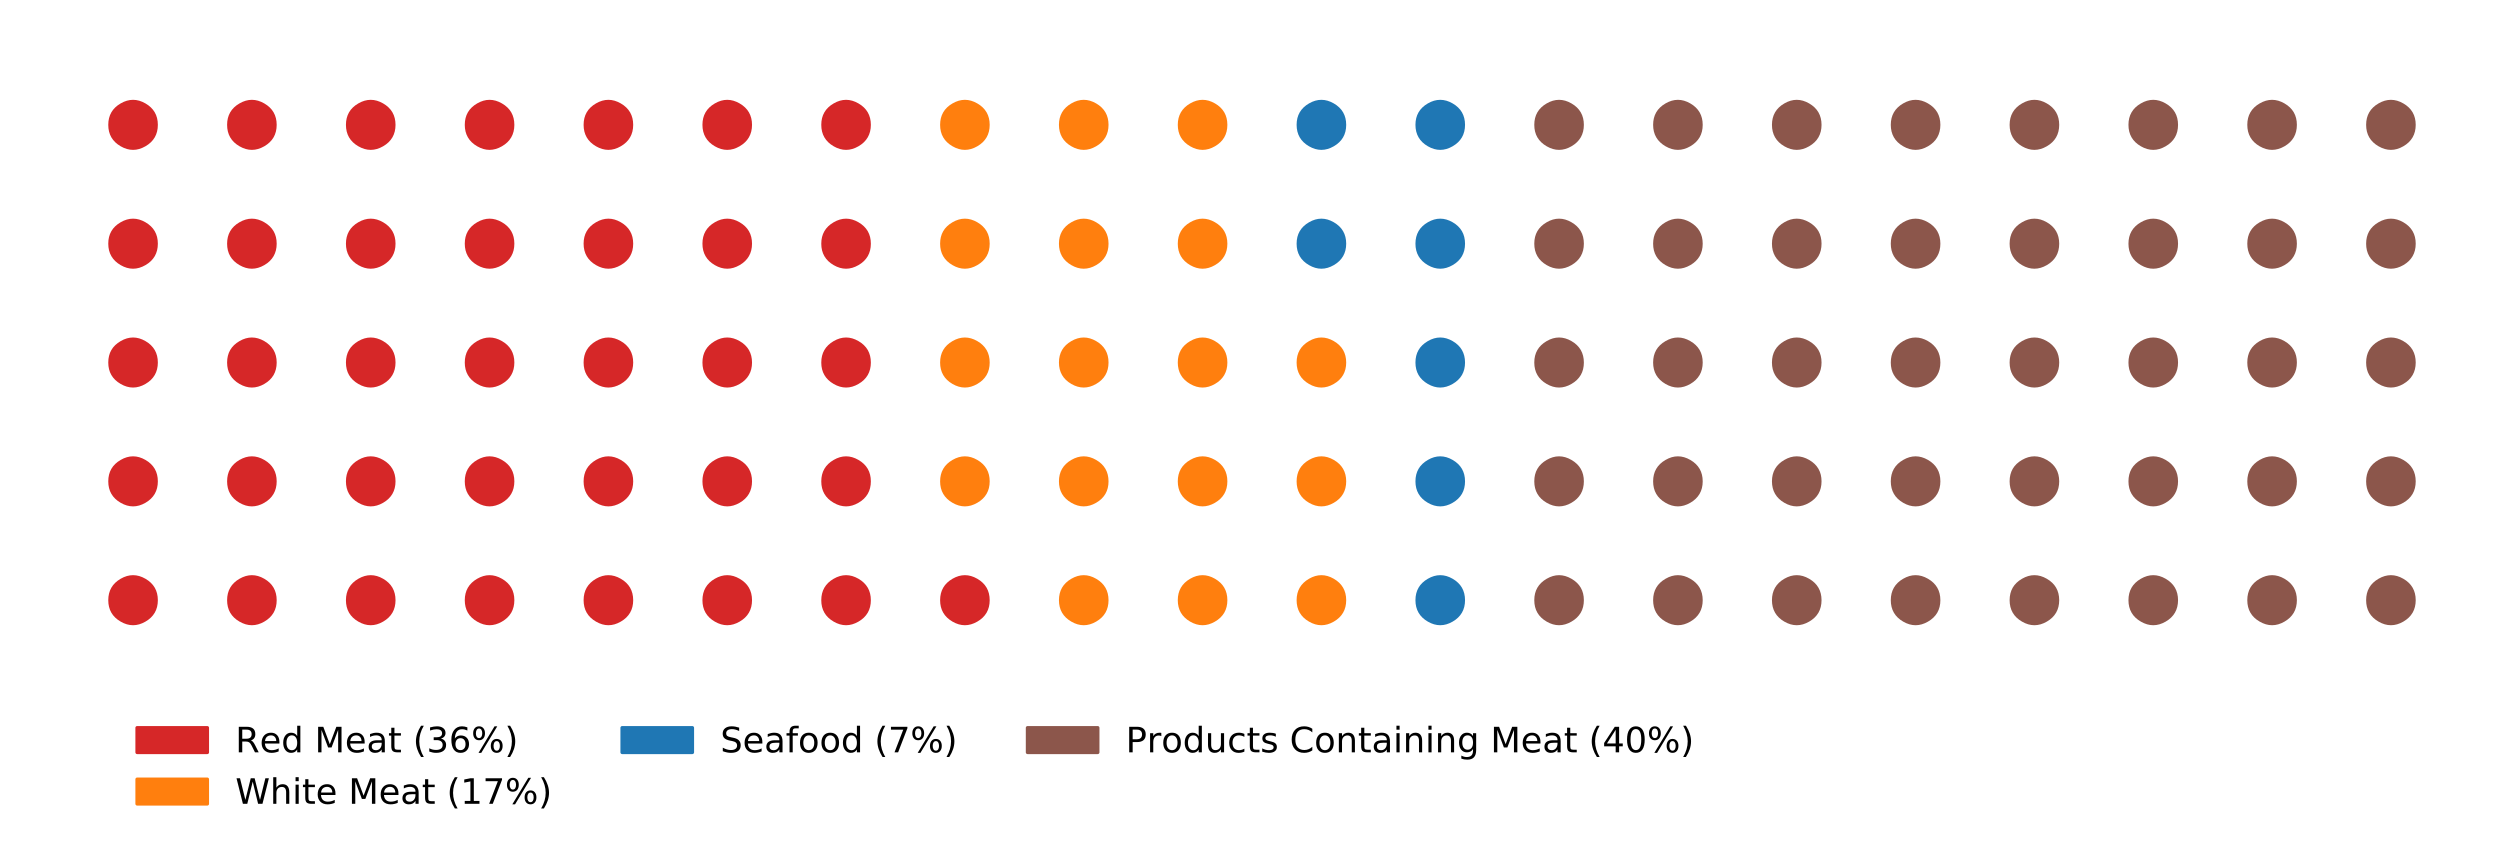 <?xml version="1.0" encoding="utf-8" standalone="no"?>
<!DOCTYPE svg PUBLIC "-//W3C//DTD SVG 1.1//EN"
  "http://www.w3.org/Graphics/SVG/1.1/DTD/svg11.dtd">
<!-- Created with matplotlib (http://matplotlib.org/) -->
<svg height="242.469pt" version="1.1" viewBox="0 0 712.8 242.469" width="712.8pt" xmlns="http://www.w3.org/2000/svg" xmlns:xlink="http://www.w3.org/1999/xlink">
 <defs>
  <style type="text/css">
*{stroke-linecap:butt;stroke-linejoin:round;}
  </style>
 </defs>
 <g id="figure_1">
  <g id="patch_1">
   <path d="M 0 242.469 
L 712.8 242.469 
L 712.8 -0 
L 0 -0 
z
" style="fill:none;"/>
  </g>
  <g id="axes_1">
   <g id="text_1">
    <!-- ⬤ -->
    <defs>
     <path d="M 30.719 -17.672 
Q 5.469 -3.125 5.469 25.969 
Q 5.469 55.078 30.719 69.625 
Q 43.359 76.953 55.953 76.953 
Q 68.562 76.953 81.203 69.625 
Q 106.453 55.078 106.453 25.969 
Q 106.453 -3.125 81.203 -17.672 
Q 68.562 -25 55.953 -25 
Q 43.359 -25 30.719 -17.672 
z
" id="DejaVuSans-2b24"/>
    </defs>
    <g style="fill:#d62728;" transform="translate(30.103 174.763)scale(0.14 -0.14)">
     <use xlink:href="#DejaVuSans-2b24"/>
    </g>
   </g>
   <g id="text_2">
    <!-- ⬤ -->
    <g style="fill:#d62728;" transform="translate(30.103 140.881)scale(0.14 -0.14)">
     <use xlink:href="#DejaVuSans-2b24"/>
    </g>
   </g>
   <g id="text_3">
    <!-- ⬤ -->
    <g style="fill:#d62728;" transform="translate(30.103 106.999)scale(0.14 -0.14)">
     <use xlink:href="#DejaVuSans-2b24"/>
    </g>
   </g>
   <g id="text_4">
    <!-- ⬤ -->
    <g style="fill:#d62728;" transform="translate(30.103 73.117)scale(0.14 -0.14)">
     <use xlink:href="#DejaVuSans-2b24"/>
    </g>
   </g>
   <g id="text_5">
    <!-- ⬤ -->
    <g style="fill:#d62728;" transform="translate(30.103 39.234)scale(0.14 -0.14)">
     <use xlink:href="#DejaVuSans-2b24"/>
    </g>
   </g>
   <g id="text_6">
    <!-- ⬤ -->
    <g style="fill:#d62728;" transform="translate(63.985 174.763)scale(0.14 -0.14)">
     <use xlink:href="#DejaVuSans-2b24"/>
    </g>
   </g>
   <g id="text_7">
    <!-- ⬤ -->
    <g style="fill:#d62728;" transform="translate(63.985 140.881)scale(0.14 -0.14)">
     <use xlink:href="#DejaVuSans-2b24"/>
    </g>
   </g>
   <g id="text_8">
    <!-- ⬤ -->
    <g style="fill:#d62728;" transform="translate(63.985 106.999)scale(0.14 -0.14)">
     <use xlink:href="#DejaVuSans-2b24"/>
    </g>
   </g>
   <g id="text_9">
    <!-- ⬤ -->
    <g style="fill:#d62728;" transform="translate(63.985 73.117)scale(0.14 -0.14)">
     <use xlink:href="#DejaVuSans-2b24"/>
    </g>
   </g>
   <g id="text_10">
    <!-- ⬤ -->
    <g style="fill:#d62728;" transform="translate(63.985 39.234)scale(0.14 -0.14)">
     <use xlink:href="#DejaVuSans-2b24"/>
    </g>
   </g>
   <g id="text_11">
    <!-- ⬤ -->
    <g style="fill:#d62728;" transform="translate(97.868 174.763)scale(0.14 -0.14)">
     <use xlink:href="#DejaVuSans-2b24"/>
    </g>
   </g>
   <g id="text_12">
    <!-- ⬤ -->
    <g style="fill:#d62728;" transform="translate(97.868 140.881)scale(0.14 -0.14)">
     <use xlink:href="#DejaVuSans-2b24"/>
    </g>
   </g>
   <g id="text_13">
    <!-- ⬤ -->
    <g style="fill:#d62728;" transform="translate(97.868 106.999)scale(0.14 -0.14)">
     <use xlink:href="#DejaVuSans-2b24"/>
    </g>
   </g>
   <g id="text_14">
    <!-- ⬤ -->
    <g style="fill:#d62728;" transform="translate(97.868 73.117)scale(0.14 -0.14)">
     <use xlink:href="#DejaVuSans-2b24"/>
    </g>
   </g>
   <g id="text_15">
    <!-- ⬤ -->
    <g style="fill:#d62728;" transform="translate(97.868 39.234)scale(0.14 -0.14)">
     <use xlink:href="#DejaVuSans-2b24"/>
    </g>
   </g>
   <g id="text_16">
    <!-- ⬤ -->
    <g style="fill:#d62728;" transform="translate(131.75 174.763)scale(0.14 -0.14)">
     <use xlink:href="#DejaVuSans-2b24"/>
    </g>
   </g>
   <g id="text_17">
    <!-- ⬤ -->
    <g style="fill:#d62728;" transform="translate(131.75 140.881)scale(0.14 -0.14)">
     <use xlink:href="#DejaVuSans-2b24"/>
    </g>
   </g>
   <g id="text_18">
    <!-- ⬤ -->
    <g style="fill:#d62728;" transform="translate(131.75 106.999)scale(0.14 -0.14)">
     <use xlink:href="#DejaVuSans-2b24"/>
    </g>
   </g>
   <g id="text_19">
    <!-- ⬤ -->
    <g style="fill:#d62728;" transform="translate(131.75 73.117)scale(0.14 -0.14)">
     <use xlink:href="#DejaVuSans-2b24"/>
    </g>
   </g>
   <g id="text_20">
    <!-- ⬤ -->
    <g style="fill:#d62728;" transform="translate(131.75 39.234)scale(0.14 -0.14)">
     <use xlink:href="#DejaVuSans-2b24"/>
    </g>
   </g>
   <g id="text_21">
    <!-- ⬤ -->
    <g style="fill:#d62728;" transform="translate(165.632 174.763)scale(0.14 -0.14)">
     <use xlink:href="#DejaVuSans-2b24"/>
    </g>
   </g>
   <g id="text_22">
    <!-- ⬤ -->
    <g style="fill:#d62728;" transform="translate(165.632 140.881)scale(0.14 -0.14)">
     <use xlink:href="#DejaVuSans-2b24"/>
    </g>
   </g>
   <g id="text_23">
    <!-- ⬤ -->
    <g style="fill:#d62728;" transform="translate(165.632 106.999)scale(0.14 -0.14)">
     <use xlink:href="#DejaVuSans-2b24"/>
    </g>
   </g>
   <g id="text_24">
    <!-- ⬤ -->
    <g style="fill:#d62728;" transform="translate(165.632 73.117)scale(0.14 -0.14)">
     <use xlink:href="#DejaVuSans-2b24"/>
    </g>
   </g>
   <g id="text_25">
    <!-- ⬤ -->
    <g style="fill:#d62728;" transform="translate(165.632 39.234)scale(0.14 -0.14)">
     <use xlink:href="#DejaVuSans-2b24"/>
    </g>
   </g>
   <g id="text_26">
    <!-- ⬤ -->
    <g style="fill:#d62728;" transform="translate(199.514 174.763)scale(0.14 -0.14)">
     <use xlink:href="#DejaVuSans-2b24"/>
    </g>
   </g>
   <g id="text_27">
    <!-- ⬤ -->
    <g style="fill:#d62728;" transform="translate(199.514 140.881)scale(0.14 -0.14)">
     <use xlink:href="#DejaVuSans-2b24"/>
    </g>
   </g>
   <g id="text_28">
    <!-- ⬤ -->
    <g style="fill:#d62728;" transform="translate(199.514 106.999)scale(0.14 -0.14)">
     <use xlink:href="#DejaVuSans-2b24"/>
    </g>
   </g>
   <g id="text_29">
    <!-- ⬤ -->
    <g style="fill:#d62728;" transform="translate(199.514 73.117)scale(0.14 -0.14)">
     <use xlink:href="#DejaVuSans-2b24"/>
    </g>
   </g>
   <g id="text_30">
    <!-- ⬤ -->
    <g style="fill:#d62728;" transform="translate(199.514 39.234)scale(0.14 -0.14)">
     <use xlink:href="#DejaVuSans-2b24"/>
    </g>
   </g>
   <g id="text_31">
    <!-- ⬤ -->
    <g style="fill:#d62728;" transform="translate(233.396 174.763)scale(0.14 -0.14)">
     <use xlink:href="#DejaVuSans-2b24"/>
    </g>
   </g>
   <g id="text_32">
    <!-- ⬤ -->
    <g style="fill:#d62728;" transform="translate(233.396 140.881)scale(0.14 -0.14)">
     <use xlink:href="#DejaVuSans-2b24"/>
    </g>
   </g>
   <g id="text_33">
    <!-- ⬤ -->
    <g style="fill:#d62728;" transform="translate(233.396 106.999)scale(0.14 -0.14)">
     <use xlink:href="#DejaVuSans-2b24"/>
    </g>
   </g>
   <g id="text_34">
    <!-- ⬤ -->
    <g style="fill:#d62728;" transform="translate(233.396 73.117)scale(0.14 -0.14)">
     <use xlink:href="#DejaVuSans-2b24"/>
    </g>
   </g>
   <g id="text_35">
    <!-- ⬤ -->
    <g style="fill:#d62728;" transform="translate(233.396 39.234)scale(0.14 -0.14)">
     <use xlink:href="#DejaVuSans-2b24"/>
    </g>
   </g>
   <g id="text_36">
    <!-- ⬤ -->
    <g style="fill:#d62728;" transform="translate(267.278 174.763)scale(0.14 -0.14)">
     <use xlink:href="#DejaVuSans-2b24"/>
    </g>
   </g>
   <g id="text_37">
    <!-- ⬤ -->
    <g style="fill:#ff7f0e;" transform="translate(267.278 140.881)scale(0.14 -0.14)">
     <use xlink:href="#DejaVuSans-2b24"/>
    </g>
   </g>
   <g id="text_38">
    <!-- ⬤ -->
    <g style="fill:#ff7f0e;" transform="translate(267.278 106.999)scale(0.14 -0.14)">
     <use xlink:href="#DejaVuSans-2b24"/>
    </g>
   </g>
   <g id="text_39">
    <!-- ⬤ -->
    <g style="fill:#ff7f0e;" transform="translate(267.278 73.117)scale(0.14 -0.14)">
     <use xlink:href="#DejaVuSans-2b24"/>
    </g>
   </g>
   <g id="text_40">
    <!-- ⬤ -->
    <g style="fill:#ff7f0e;" transform="translate(267.278 39.234)scale(0.14 -0.14)">
     <use xlink:href="#DejaVuSans-2b24"/>
    </g>
   </g>
   <g id="text_41">
    <!-- ⬤ -->
    <g style="fill:#ff7f0e;" transform="translate(301.161 174.763)scale(0.14 -0.14)">
     <use xlink:href="#DejaVuSans-2b24"/>
    </g>
   </g>
   <g id="text_42">
    <!-- ⬤ -->
    <g style="fill:#ff7f0e;" transform="translate(301.161 140.881)scale(0.14 -0.14)">
     <use xlink:href="#DejaVuSans-2b24"/>
    </g>
   </g>
   <g id="text_43">
    <!-- ⬤ -->
    <g style="fill:#ff7f0e;" transform="translate(301.161 106.999)scale(0.14 -0.14)">
     <use xlink:href="#DejaVuSans-2b24"/>
    </g>
   </g>
   <g id="text_44">
    <!-- ⬤ -->
    <g style="fill:#ff7f0e;" transform="translate(301.161 73.117)scale(0.14 -0.14)">
     <use xlink:href="#DejaVuSans-2b24"/>
    </g>
   </g>
   <g id="text_45">
    <!-- ⬤ -->
    <g style="fill:#ff7f0e;" transform="translate(301.161 39.234)scale(0.14 -0.14)">
     <use xlink:href="#DejaVuSans-2b24"/>
    </g>
   </g>
   <g id="text_46">
    <!-- ⬤ -->
    <g style="fill:#ff7f0e;" transform="translate(335.043 174.763)scale(0.14 -0.14)">
     <use xlink:href="#DejaVuSans-2b24"/>
    </g>
   </g>
   <g id="text_47">
    <!-- ⬤ -->
    <g style="fill:#ff7f0e;" transform="translate(335.043 140.881)scale(0.14 -0.14)">
     <use xlink:href="#DejaVuSans-2b24"/>
    </g>
   </g>
   <g id="text_48">
    <!-- ⬤ -->
    <g style="fill:#ff7f0e;" transform="translate(335.043 106.999)scale(0.14 -0.14)">
     <use xlink:href="#DejaVuSans-2b24"/>
    </g>
   </g>
   <g id="text_49">
    <!-- ⬤ -->
    <g style="fill:#ff7f0e;" transform="translate(335.043 73.117)scale(0.14 -0.14)">
     <use xlink:href="#DejaVuSans-2b24"/>
    </g>
   </g>
   <g id="text_50">
    <!-- ⬤ -->
    <g style="fill:#ff7f0e;" transform="translate(335.043 39.234)scale(0.14 -0.14)">
     <use xlink:href="#DejaVuSans-2b24"/>
    </g>
   </g>
   <g id="text_51">
    <!-- ⬤ -->
    <g style="fill:#ff7f0e;" transform="translate(368.925 174.763)scale(0.14 -0.14)">
     <use xlink:href="#DejaVuSans-2b24"/>
    </g>
   </g>
   <g id="text_52">
    <!-- ⬤ -->
    <g style="fill:#ff7f0e;" transform="translate(368.925 140.881)scale(0.14 -0.14)">
     <use xlink:href="#DejaVuSans-2b24"/>
    </g>
   </g>
   <g id="text_53">
    <!-- ⬤ -->
    <g style="fill:#ff7f0e;" transform="translate(368.925 106.999)scale(0.14 -0.14)">
     <use xlink:href="#DejaVuSans-2b24"/>
    </g>
   </g>
   <g id="text_54">
    <!-- ⬤ -->
    <g style="fill:#1f77b4;" transform="translate(368.925 73.117)scale(0.14 -0.14)">
     <use xlink:href="#DejaVuSans-2b24"/>
    </g>
   </g>
   <g id="text_55">
    <!-- ⬤ -->
    <g style="fill:#1f77b4;" transform="translate(368.925 39.234)scale(0.14 -0.14)">
     <use xlink:href="#DejaVuSans-2b24"/>
    </g>
   </g>
   <g id="text_56">
    <!-- ⬤ -->
    <g style="fill:#1f77b4;" transform="translate(402.807 174.763)scale(0.14 -0.14)">
     <use xlink:href="#DejaVuSans-2b24"/>
    </g>
   </g>
   <g id="text_57">
    <!-- ⬤ -->
    <g style="fill:#1f77b4;" transform="translate(402.807 140.881)scale(0.14 -0.14)">
     <use xlink:href="#DejaVuSans-2b24"/>
    </g>
   </g>
   <g id="text_58">
    <!-- ⬤ -->
    <g style="fill:#1f77b4;" transform="translate(402.807 106.999)scale(0.14 -0.14)">
     <use xlink:href="#DejaVuSans-2b24"/>
    </g>
   </g>
   <g id="text_59">
    <!-- ⬤ -->
    <g style="fill:#1f77b4;" transform="translate(402.807 73.117)scale(0.14 -0.14)">
     <use xlink:href="#DejaVuSans-2b24"/>
    </g>
   </g>
   <g id="text_60">
    <!-- ⬤ -->
    <g style="fill:#1f77b4;" transform="translate(402.807 39.234)scale(0.14 -0.14)">
     <use xlink:href="#DejaVuSans-2b24"/>
    </g>
   </g>
   <g id="text_61">
    <!-- ⬤ -->
    <g style="fill:#8c564b;" transform="translate(436.689 174.763)scale(0.14 -0.14)">
     <use xlink:href="#DejaVuSans-2b24"/>
    </g>
   </g>
   <g id="text_62">
    <!-- ⬤ -->
    <g style="fill:#8c564b;" transform="translate(436.689 140.881)scale(0.14 -0.14)">
     <use xlink:href="#DejaVuSans-2b24"/>
    </g>
   </g>
   <g id="text_63">
    <!-- ⬤ -->
    <g style="fill:#8c564b;" transform="translate(436.689 106.999)scale(0.14 -0.14)">
     <use xlink:href="#DejaVuSans-2b24"/>
    </g>
   </g>
   <g id="text_64">
    <!-- ⬤ -->
    <g style="fill:#8c564b;" transform="translate(436.689 73.117)scale(0.14 -0.14)">
     <use xlink:href="#DejaVuSans-2b24"/>
    </g>
   </g>
   <g id="text_65">
    <!-- ⬤ -->
    <g style="fill:#8c564b;" transform="translate(436.689 39.234)scale(0.14 -0.14)">
     <use xlink:href="#DejaVuSans-2b24"/>
    </g>
   </g>
   <g id="text_66">
    <!-- ⬤ -->
    <g style="fill:#8c564b;" transform="translate(470.572 174.763)scale(0.14 -0.14)">
     <use xlink:href="#DejaVuSans-2b24"/>
    </g>
   </g>
   <g id="text_67">
    <!-- ⬤ -->
    <g style="fill:#8c564b;" transform="translate(470.572 140.881)scale(0.14 -0.14)">
     <use xlink:href="#DejaVuSans-2b24"/>
    </g>
   </g>
   <g id="text_68">
    <!-- ⬤ -->
    <g style="fill:#8c564b;" transform="translate(470.572 106.999)scale(0.14 -0.14)">
     <use xlink:href="#DejaVuSans-2b24"/>
    </g>
   </g>
   <g id="text_69">
    <!-- ⬤ -->
    <g style="fill:#8c564b;" transform="translate(470.572 73.117)scale(0.14 -0.14)">
     <use xlink:href="#DejaVuSans-2b24"/>
    </g>
   </g>
   <g id="text_70">
    <!-- ⬤ -->
    <g style="fill:#8c564b;" transform="translate(470.572 39.234)scale(0.14 -0.14)">
     <use xlink:href="#DejaVuSans-2b24"/>
    </g>
   </g>
   <g id="text_71">
    <!-- ⬤ -->
    <g style="fill:#8c564b;" transform="translate(504.454 174.763)scale(0.14 -0.14)">
     <use xlink:href="#DejaVuSans-2b24"/>
    </g>
   </g>
   <g id="text_72">
    <!-- ⬤ -->
    <g style="fill:#8c564b;" transform="translate(504.454 140.881)scale(0.14 -0.14)">
     <use xlink:href="#DejaVuSans-2b24"/>
    </g>
   </g>
   <g id="text_73">
    <!-- ⬤ -->
    <g style="fill:#8c564b;" transform="translate(504.454 106.999)scale(0.14 -0.14)">
     <use xlink:href="#DejaVuSans-2b24"/>
    </g>
   </g>
   <g id="text_74">
    <!-- ⬤ -->
    <g style="fill:#8c564b;" transform="translate(504.454 73.117)scale(0.14 -0.14)">
     <use xlink:href="#DejaVuSans-2b24"/>
    </g>
   </g>
   <g id="text_75">
    <!-- ⬤ -->
    <g style="fill:#8c564b;" transform="translate(504.454 39.234)scale(0.14 -0.14)">
     <use xlink:href="#DejaVuSans-2b24"/>
    </g>
   </g>
   <g id="text_76">
    <!-- ⬤ -->
    <g style="fill:#8c564b;" transform="translate(538.336 174.763)scale(0.14 -0.14)">
     <use xlink:href="#DejaVuSans-2b24"/>
    </g>
   </g>
   <g id="text_77">
    <!-- ⬤ -->
    <g style="fill:#8c564b;" transform="translate(538.336 140.881)scale(0.14 -0.14)">
     <use xlink:href="#DejaVuSans-2b24"/>
    </g>
   </g>
   <g id="text_78">
    <!-- ⬤ -->
    <g style="fill:#8c564b;" transform="translate(538.336 106.999)scale(0.14 -0.14)">
     <use xlink:href="#DejaVuSans-2b24"/>
    </g>
   </g>
   <g id="text_79">
    <!-- ⬤ -->
    <g style="fill:#8c564b;" transform="translate(538.336 73.117)scale(0.14 -0.14)">
     <use xlink:href="#DejaVuSans-2b24"/>
    </g>
   </g>
   <g id="text_80">
    <!-- ⬤ -->
    <g style="fill:#8c564b;" transform="translate(538.336 39.234)scale(0.14 -0.14)">
     <use xlink:href="#DejaVuSans-2b24"/>
    </g>
   </g>
   <g id="text_81">
    <!-- ⬤ -->
    <g style="fill:#8c564b;" transform="translate(572.218 174.763)scale(0.14 -0.14)">
     <use xlink:href="#DejaVuSans-2b24"/>
    </g>
   </g>
   <g id="text_82">
    <!-- ⬤ -->
    <g style="fill:#8c564b;" transform="translate(572.218 140.881)scale(0.14 -0.14)">
     <use xlink:href="#DejaVuSans-2b24"/>
    </g>
   </g>
   <g id="text_83">
    <!-- ⬤ -->
    <g style="fill:#8c564b;" transform="translate(572.218 106.999)scale(0.14 -0.14)">
     <use xlink:href="#DejaVuSans-2b24"/>
    </g>
   </g>
   <g id="text_84">
    <!-- ⬤ -->
    <g style="fill:#8c564b;" transform="translate(572.218 73.117)scale(0.14 -0.14)">
     <use xlink:href="#DejaVuSans-2b24"/>
    </g>
   </g>
   <g id="text_85">
    <!-- ⬤ -->
    <g style="fill:#8c564b;" transform="translate(572.218 39.234)scale(0.14 -0.14)">
     <use xlink:href="#DejaVuSans-2b24"/>
    </g>
   </g>
   <g id="text_86">
    <!-- ⬤ -->
    <g style="fill:#8c564b;" transform="translate(606.1 174.763)scale(0.14 -0.14)">
     <use xlink:href="#DejaVuSans-2b24"/>
    </g>
   </g>
   <g id="text_87">
    <!-- ⬤ -->
    <g style="fill:#8c564b;" transform="translate(606.1 140.881)scale(0.14 -0.14)">
     <use xlink:href="#DejaVuSans-2b24"/>
    </g>
   </g>
   <g id="text_88">
    <!-- ⬤ -->
    <g style="fill:#8c564b;" transform="translate(606.1 106.999)scale(0.14 -0.14)">
     <use xlink:href="#DejaVuSans-2b24"/>
    </g>
   </g>
   <g id="text_89">
    <!-- ⬤ -->
    <g style="fill:#8c564b;" transform="translate(606.1 73.117)scale(0.14 -0.14)">
     <use xlink:href="#DejaVuSans-2b24"/>
    </g>
   </g>
   <g id="text_90">
    <!-- ⬤ -->
    <g style="fill:#8c564b;" transform="translate(606.1 39.234)scale(0.14 -0.14)">
     <use xlink:href="#DejaVuSans-2b24"/>
    </g>
   </g>
   <g id="text_91">
    <!-- ⬤ -->
    <g style="fill:#8c564b;" transform="translate(639.983 174.763)scale(0.14 -0.14)">
     <use xlink:href="#DejaVuSans-2b24"/>
    </g>
   </g>
   <g id="text_92">
    <!-- ⬤ -->
    <g style="fill:#8c564b;" transform="translate(639.983 140.881)scale(0.14 -0.14)">
     <use xlink:href="#DejaVuSans-2b24"/>
    </g>
   </g>
   <g id="text_93">
    <!-- ⬤ -->
    <g style="fill:#8c564b;" transform="translate(639.983 106.999)scale(0.14 -0.14)">
     <use xlink:href="#DejaVuSans-2b24"/>
    </g>
   </g>
   <g id="text_94">
    <!-- ⬤ -->
    <g style="fill:#8c564b;" transform="translate(639.983 73.117)scale(0.14 -0.14)">
     <use xlink:href="#DejaVuSans-2b24"/>
    </g>
   </g>
   <g id="text_95">
    <!-- ⬤ -->
    <g style="fill:#8c564b;" transform="translate(639.983 39.234)scale(0.14 -0.14)">
     <use xlink:href="#DejaVuSans-2b24"/>
    </g>
   </g>
   <g id="text_96">
    <!-- ⬤ -->
    <g style="fill:#8c564b;" transform="translate(673.865 174.763)scale(0.14 -0.14)">
     <use xlink:href="#DejaVuSans-2b24"/>
    </g>
   </g>
   <g id="text_97">
    <!-- ⬤ -->
    <g style="fill:#8c564b;" transform="translate(673.865 140.881)scale(0.14 -0.14)">
     <use xlink:href="#DejaVuSans-2b24"/>
    </g>
   </g>
   <g id="text_98">
    <!-- ⬤ -->
    <g style="fill:#8c564b;" transform="translate(673.865 106.999)scale(0.14 -0.14)">
     <use xlink:href="#DejaVuSans-2b24"/>
    </g>
   </g>
   <g id="text_99">
    <!-- ⬤ -->
    <g style="fill:#8c564b;" transform="translate(673.865 73.117)scale(0.14 -0.14)">
     <use xlink:href="#DejaVuSans-2b24"/>
    </g>
   </g>
   <g id="text_100">
    <!-- ⬤ -->
    <g style="fill:#8c564b;" transform="translate(673.865 39.234)scale(0.14 -0.14)">
     <use xlink:href="#DejaVuSans-2b24"/>
    </g>
   </g>
   <g id="legend_1">
    <g id="patch_2">
     <path d="M 37.103 235.269 
L 485.006 235.269 
Q 487.006 235.269 487.006 233.269 
L 487.006 204.912 
Q 487.006 202.912 485.006 202.912 
L 37.103 202.912 
Q 35.103 202.912 35.103 204.912 
L 35.103 233.269 
Q 35.103 235.269 37.103 235.269 
z
" style="fill:none;opacity:0;"/>
    </g>
    <g id="patch_3">
     <path d="M 39.103 214.511 
L 59.103 214.511 
L 59.103 207.511 
L 39.103 207.511 
z
" style="fill:#d62728;stroke:#d62728;stroke-linejoin:miter;"/>
    </g>
    <g id="text_101">
     <!-- Red Meat (36%) -->
     <defs>
      <path d="M 44.391 34.188 
Q 47.562 33.109 50.562 29.594 
Q 53.562 26.078 56.594 19.922 
L 66.609 0 
L 56 0 
L 46.688 18.703 
Q 43.062 26.031 39.672 28.422 
Q 36.281 30.812 30.422 30.812 
L 19.672 30.812 
L 19.672 0 
L 9.812 0 
L 9.812 72.906 
L 32.078 72.906 
Q 44.578 72.906 50.734 67.672 
Q 56.891 62.453 56.891 51.906 
Q 56.891 45.016 53.688 40.469 
Q 50.484 35.938 44.391 34.188 
z
M 19.672 64.797 
L 19.672 38.922 
L 32.078 38.922 
Q 39.203 38.922 42.844 42.219 
Q 46.484 45.516 46.484 51.906 
Q 46.484 58.297 42.844 61.547 
Q 39.203 64.797 32.078 64.797 
z
" id="DejaVuSans-52"/>
      <path d="M 56.203 29.594 
L 56.203 25.203 
L 14.891 25.203 
Q 15.484 15.922 20.484 11.062 
Q 25.484 6.203 34.422 6.203 
Q 39.594 6.203 44.453 7.469 
Q 49.312 8.734 54.109 11.281 
L 54.109 2.781 
Q 49.266 0.734 44.188 -0.344 
Q 39.109 -1.422 33.891 -1.422 
Q 20.797 -1.422 13.156 6.188 
Q 5.516 13.812 5.516 26.812 
Q 5.516 40.234 12.766 48.109 
Q 20.016 56 32.328 56 
Q 43.359 56 49.781 48.891 
Q 56.203 41.797 56.203 29.594 
z
M 47.219 32.234 
Q 47.125 39.594 43.094 43.984 
Q 39.062 48.391 32.422 48.391 
Q 24.906 48.391 20.391 44.141 
Q 15.875 39.891 15.188 32.172 
z
" id="DejaVuSans-65"/>
      <path d="M 45.406 46.391 
L 45.406 75.984 
L 54.391 75.984 
L 54.391 0 
L 45.406 0 
L 45.406 8.203 
Q 42.578 3.328 38.25 0.953 
Q 33.938 -1.422 27.875 -1.422 
Q 17.969 -1.422 11.734 6.484 
Q 5.516 14.406 5.516 27.297 
Q 5.516 40.188 11.734 48.094 
Q 17.969 56 27.875 56 
Q 33.938 56 38.25 53.625 
Q 42.578 51.266 45.406 46.391 
z
M 14.797 27.297 
Q 14.797 17.391 18.875 11.75 
Q 22.953 6.109 30.078 6.109 
Q 37.203 6.109 41.297 11.75 
Q 45.406 17.391 45.406 27.297 
Q 45.406 37.203 41.297 42.844 
Q 37.203 48.484 30.078 48.484 
Q 22.953 48.484 18.875 42.844 
Q 14.797 37.203 14.797 27.297 
z
" id="DejaVuSans-64"/>
      <path id="DejaVuSans-20"/>
      <path d="M 9.812 72.906 
L 24.516 72.906 
L 43.109 23.297 
L 61.812 72.906 
L 76.516 72.906 
L 76.516 0 
L 66.891 0 
L 66.891 64.016 
L 48.094 14.016 
L 38.188 14.016 
L 19.391 64.016 
L 19.391 0 
L 9.812 0 
z
" id="DejaVuSans-4d"/>
      <path d="M 34.281 27.484 
Q 23.391 27.484 19.188 25 
Q 14.984 22.516 14.984 16.5 
Q 14.984 11.719 18.141 8.906 
Q 21.297 6.109 26.703 6.109 
Q 34.188 6.109 38.703 11.406 
Q 43.219 16.703 43.219 25.484 
L 43.219 27.484 
z
M 52.203 31.203 
L 52.203 0 
L 43.219 0 
L 43.219 8.297 
Q 40.141 3.328 35.547 0.953 
Q 30.953 -1.422 24.312 -1.422 
Q 15.922 -1.422 10.953 3.297 
Q 6 8.016 6 15.922 
Q 6 25.141 12.172 29.828 
Q 18.359 34.516 30.609 34.516 
L 43.219 34.516 
L 43.219 35.406 
Q 43.219 41.609 39.141 45 
Q 35.062 48.391 27.688 48.391 
Q 23 48.391 18.547 47.266 
Q 14.109 46.141 10.016 43.891 
L 10.016 52.203 
Q 14.938 54.109 19.578 55.047 
Q 24.219 56 28.609 56 
Q 40.484 56 46.344 49.844 
Q 52.203 43.703 52.203 31.203 
z
" id="DejaVuSans-61"/>
      <path d="M 18.312 70.219 
L 18.312 54.688 
L 36.812 54.688 
L 36.812 47.703 
L 18.312 47.703 
L 18.312 18.016 
Q 18.312 11.328 20.141 9.422 
Q 21.969 7.516 27.594 7.516 
L 36.812 7.516 
L 36.812 0 
L 27.594 0 
Q 17.188 0 13.234 3.875 
Q 9.281 7.766 9.281 18.016 
L 9.281 47.703 
L 2.688 47.703 
L 2.688 54.688 
L 9.281 54.688 
L 9.281 70.219 
z
" id="DejaVuSans-74"/>
      <path d="M 31 75.875 
Q 24.469 64.656 21.281 53.656 
Q 18.109 42.672 18.109 31.391 
Q 18.109 20.125 21.312 9.062 
Q 24.516 -2 31 -13.188 
L 23.188 -13.188 
Q 15.875 -1.703 12.234 9.375 
Q 8.594 20.453 8.594 31.391 
Q 8.594 42.281 12.203 53.312 
Q 15.828 64.359 23.188 75.875 
z
" id="DejaVuSans-28"/>
      <path d="M 40.578 39.312 
Q 47.656 37.797 51.625 33 
Q 55.609 28.219 55.609 21.188 
Q 55.609 10.406 48.188 4.484 
Q 40.766 -1.422 27.094 -1.422 
Q 22.516 -1.422 17.656 -0.516 
Q 12.797 0.391 7.625 2.203 
L 7.625 11.719 
Q 11.719 9.328 16.594 8.109 
Q 21.484 6.891 26.812 6.891 
Q 36.078 6.891 40.938 10.547 
Q 45.797 14.203 45.797 21.188 
Q 45.797 27.641 41.281 31.266 
Q 36.766 34.906 28.719 34.906 
L 20.219 34.906 
L 20.219 43.016 
L 29.109 43.016 
Q 36.375 43.016 40.234 45.922 
Q 44.094 48.828 44.094 54.297 
Q 44.094 59.906 40.109 62.906 
Q 36.141 65.922 28.719 65.922 
Q 24.656 65.922 20.016 65.031 
Q 15.375 64.156 9.812 62.312 
L 9.812 71.094 
Q 15.438 72.656 20.344 73.438 
Q 25.25 74.219 29.594 74.219 
Q 40.828 74.219 47.359 69.109 
Q 53.906 64.016 53.906 55.328 
Q 53.906 49.266 50.438 45.094 
Q 46.969 40.922 40.578 39.312 
z
" id="DejaVuSans-33"/>
      <path d="M 33.016 40.375 
Q 26.375 40.375 22.484 35.828 
Q 18.609 31.297 18.609 23.391 
Q 18.609 15.531 22.484 10.953 
Q 26.375 6.391 33.016 6.391 
Q 39.656 6.391 43.531 10.953 
Q 47.406 15.531 47.406 23.391 
Q 47.406 31.297 43.531 35.828 
Q 39.656 40.375 33.016 40.375 
z
M 52.594 71.297 
L 52.594 62.312 
Q 48.875 64.062 45.094 64.984 
Q 41.312 65.922 37.594 65.922 
Q 27.828 65.922 22.672 59.328 
Q 17.531 52.734 16.797 39.406 
Q 19.672 43.656 24.016 45.922 
Q 28.375 48.188 33.594 48.188 
Q 44.578 48.188 50.953 41.516 
Q 57.328 34.859 57.328 23.391 
Q 57.328 12.156 50.688 5.359 
Q 44.047 -1.422 33.016 -1.422 
Q 20.359 -1.422 13.672 8.266 
Q 6.984 17.969 6.984 36.375 
Q 6.984 53.656 15.188 63.938 
Q 23.391 74.219 37.203 74.219 
Q 40.922 74.219 44.703 73.484 
Q 48.484 72.75 52.594 71.297 
z
" id="DejaVuSans-36"/>
      <path d="M 72.703 32.078 
Q 68.453 32.078 66.031 28.469 
Q 63.625 24.859 63.625 18.406 
Q 63.625 12.062 66.031 8.422 
Q 68.453 4.781 72.703 4.781 
Q 76.859 4.781 79.266 8.422 
Q 81.688 12.062 81.688 18.406 
Q 81.688 24.812 79.266 28.438 
Q 76.859 32.078 72.703 32.078 
z
M 72.703 38.281 
Q 80.422 38.281 84.953 32.906 
Q 89.5 27.547 89.5 18.406 
Q 89.5 9.281 84.938 3.922 
Q 80.375 -1.422 72.703 -1.422 
Q 64.891 -1.422 60.344 3.922 
Q 55.812 9.281 55.812 18.406 
Q 55.812 27.594 60.375 32.938 
Q 64.938 38.281 72.703 38.281 
z
M 22.312 68.016 
Q 18.109 68.016 15.688 64.375 
Q 13.281 60.75 13.281 54.391 
Q 13.281 47.953 15.672 44.328 
Q 18.062 40.719 22.312 40.719 
Q 26.562 40.719 28.969 44.328 
Q 31.391 47.953 31.391 54.391 
Q 31.391 60.688 28.953 64.344 
Q 26.516 68.016 22.312 68.016 
z
M 66.406 74.219 
L 74.219 74.219 
L 28.609 -1.422 
L 20.797 -1.422 
z
M 22.312 74.219 
Q 30.031 74.219 34.609 68.875 
Q 39.203 63.531 39.203 54.391 
Q 39.203 45.172 34.641 39.844 
Q 30.078 34.516 22.312 34.516 
Q 14.547 34.516 10.031 39.859 
Q 5.516 45.219 5.516 54.391 
Q 5.516 63.484 10.047 68.844 
Q 14.594 74.219 22.312 74.219 
z
" id="DejaVuSans-25"/>
      <path d="M 8.016 75.875 
L 15.828 75.875 
Q 23.141 64.359 26.781 53.312 
Q 30.422 42.281 30.422 31.391 
Q 30.422 20.453 26.781 9.375 
Q 23.141 -1.703 15.828 -13.188 
L 8.016 -13.188 
Q 14.5 -2 17.703 9.062 
Q 20.906 20.125 20.906 31.391 
Q 20.906 42.672 17.703 53.656 
Q 14.5 64.656 8.016 75.875 
z
" id="DejaVuSans-29"/>
     </defs>
     <g transform="translate(67.103 214.511)scale(0.1 -0.1)">
      <use xlink:href="#DejaVuSans-52"/>
      <use x="69.42" xlink:href="#DejaVuSans-65"/>
      <use x="130.943" xlink:href="#DejaVuSans-64"/>
      <use x="194.42" xlink:href="#DejaVuSans-20"/>
      <use x="226.207" xlink:href="#DejaVuSans-4d"/>
      <use x="312.486" xlink:href="#DejaVuSans-65"/>
      <use x="374.01" xlink:href="#DejaVuSans-61"/>
      <use x="435.289" xlink:href="#DejaVuSans-74"/>
      <use x="474.498" xlink:href="#DejaVuSans-20"/>
      <use x="506.285" xlink:href="#DejaVuSans-28"/>
      <use x="545.299" xlink:href="#DejaVuSans-33"/>
      <use x="608.922" xlink:href="#DejaVuSans-36"/>
      <use x="672.545" xlink:href="#DejaVuSans-25"/>
      <use x="767.564" xlink:href="#DejaVuSans-29"/>
     </g>
    </g>
    <g id="patch_4">
     <path d="M 39.103 229.189 
L 59.103 229.189 
L 59.103 222.189 
L 39.103 222.189 
z
" style="fill:#ff7f0e;stroke:#ff7f0e;stroke-linejoin:miter;"/>
    </g>
    <g id="text_102">
     <!-- White Meat (17%) -->
     <defs>
      <path d="M 3.328 72.906 
L 13.281 72.906 
L 28.609 11.281 
L 43.891 72.906 
L 54.984 72.906 
L 70.312 11.281 
L 85.594 72.906 
L 95.609 72.906 
L 77.297 0 
L 64.891 0 
L 49.516 63.281 
L 33.984 0 
L 21.578 0 
z
" id="DejaVuSans-57"/>
      <path d="M 54.891 33.016 
L 54.891 0 
L 45.906 0 
L 45.906 32.719 
Q 45.906 40.484 42.875 44.328 
Q 39.844 48.188 33.797 48.188 
Q 26.516 48.188 22.312 43.547 
Q 18.109 38.922 18.109 30.906 
L 18.109 0 
L 9.078 0 
L 9.078 75.984 
L 18.109 75.984 
L 18.109 46.188 
Q 21.344 51.125 25.703 53.562 
Q 30.078 56 35.797 56 
Q 45.219 56 50.047 50.172 
Q 54.891 44.344 54.891 33.016 
z
" id="DejaVuSans-68"/>
      <path d="M 9.422 54.688 
L 18.406 54.688 
L 18.406 0 
L 9.422 0 
z
M 9.422 75.984 
L 18.406 75.984 
L 18.406 64.594 
L 9.422 64.594 
z
" id="DejaVuSans-69"/>
      <path d="M 12.406 8.297 
L 28.516 8.297 
L 28.516 63.922 
L 10.984 60.406 
L 10.984 69.391 
L 28.422 72.906 
L 38.281 72.906 
L 38.281 8.297 
L 54.391 8.297 
L 54.391 0 
L 12.406 0 
z
" id="DejaVuSans-31"/>
      <path d="M 8.203 72.906 
L 55.078 72.906 
L 55.078 68.703 
L 28.609 0 
L 18.312 0 
L 43.219 64.594 
L 8.203 64.594 
z
" id="DejaVuSans-37"/>
     </defs>
     <g transform="translate(67.103 229.189)scale(0.1 -0.1)">
      <use xlink:href="#DejaVuSans-57"/>
      <use x="98.877" xlink:href="#DejaVuSans-68"/>
      <use x="162.256" xlink:href="#DejaVuSans-69"/>
      <use x="190.039" xlink:href="#DejaVuSans-74"/>
      <use x="229.248" xlink:href="#DejaVuSans-65"/>
      <use x="290.771" xlink:href="#DejaVuSans-20"/>
      <use x="322.559" xlink:href="#DejaVuSans-4d"/>
      <use x="408.838" xlink:href="#DejaVuSans-65"/>
      <use x="470.361" xlink:href="#DejaVuSans-61"/>
      <use x="531.641" xlink:href="#DejaVuSans-74"/>
      <use x="570.85" xlink:href="#DejaVuSans-20"/>
      <use x="602.637" xlink:href="#DejaVuSans-28"/>
      <use x="641.65" xlink:href="#DejaVuSans-31"/>
      <use x="705.273" xlink:href="#DejaVuSans-37"/>
      <use x="768.896" xlink:href="#DejaVuSans-25"/>
      <use x="863.916" xlink:href="#DejaVuSans-29"/>
     </g>
    </g>
    <g id="patch_5">
     <path d="M 177.395 214.511 
L 197.395 214.511 
L 197.395 207.511 
L 177.395 207.511 
z
" style="fill:#1f77b4;stroke:#1f77b4;stroke-linejoin:miter;"/>
    </g>
    <g id="text_103">
     <!-- Seafood (7%) -->
     <defs>
      <path d="M 53.516 70.516 
L 53.516 60.891 
Q 47.906 63.578 42.922 64.891 
Q 37.938 66.219 33.297 66.219 
Q 25.25 66.219 20.875 63.094 
Q 16.5 59.969 16.5 54.203 
Q 16.5 49.359 19.406 46.891 
Q 22.312 44.438 30.422 42.922 
L 36.375 41.703 
Q 47.406 39.594 52.656 34.297 
Q 57.906 29 57.906 20.125 
Q 57.906 9.516 50.797 4.047 
Q 43.703 -1.422 29.984 -1.422 
Q 24.812 -1.422 18.969 -0.25 
Q 13.141 0.922 6.891 3.219 
L 6.891 13.375 
Q 12.891 10.016 18.656 8.297 
Q 24.422 6.594 29.984 6.594 
Q 38.422 6.594 43.016 9.906 
Q 47.609 13.234 47.609 19.391 
Q 47.609 24.75 44.312 27.781 
Q 41.016 30.812 33.5 32.328 
L 27.484 33.5 
Q 16.453 35.688 11.516 40.375 
Q 6.594 45.062 6.594 53.422 
Q 6.594 63.094 13.406 68.656 
Q 20.219 74.219 32.172 74.219 
Q 37.312 74.219 42.625 73.281 
Q 47.953 72.359 53.516 70.516 
z
" id="DejaVuSans-53"/>
      <path d="M 37.109 75.984 
L 37.109 68.5 
L 28.516 68.5 
Q 23.688 68.5 21.797 66.547 
Q 19.922 64.594 19.922 59.516 
L 19.922 54.688 
L 34.719 54.688 
L 34.719 47.703 
L 19.922 47.703 
L 19.922 0 
L 10.891 0 
L 10.891 47.703 
L 2.297 47.703 
L 2.297 54.688 
L 10.891 54.688 
L 10.891 58.5 
Q 10.891 67.625 15.141 71.797 
Q 19.391 75.984 28.609 75.984 
z
" id="DejaVuSans-66"/>
      <path d="M 30.609 48.391 
Q 23.391 48.391 19.188 42.75 
Q 14.984 37.109 14.984 27.297 
Q 14.984 17.484 19.156 11.844 
Q 23.344 6.203 30.609 6.203 
Q 37.797 6.203 41.984 11.859 
Q 46.188 17.531 46.188 27.297 
Q 46.188 37.016 41.984 42.703 
Q 37.797 48.391 30.609 48.391 
z
M 30.609 56 
Q 42.328 56 49.016 48.375 
Q 55.719 40.766 55.719 27.297 
Q 55.719 13.875 49.016 6.219 
Q 42.328 -1.422 30.609 -1.422 
Q 18.844 -1.422 12.172 6.219 
Q 5.516 13.875 5.516 27.297 
Q 5.516 40.766 12.172 48.375 
Q 18.844 56 30.609 56 
z
" id="DejaVuSans-6f"/>
     </defs>
     <g transform="translate(205.395 214.511)scale(0.1 -0.1)">
      <use xlink:href="#DejaVuSans-53"/>
      <use x="63.477" xlink:href="#DejaVuSans-65"/>
      <use x="125" xlink:href="#DejaVuSans-61"/>
      <use x="186.279" xlink:href="#DejaVuSans-66"/>
      <use x="221.484" xlink:href="#DejaVuSans-6f"/>
      <use x="282.666" xlink:href="#DejaVuSans-6f"/>
      <use x="343.848" xlink:href="#DejaVuSans-64"/>
      <use x="407.324" xlink:href="#DejaVuSans-20"/>
      <use x="439.111" xlink:href="#DejaVuSans-28"/>
      <use x="478.125" xlink:href="#DejaVuSans-37"/>
      <use x="541.748" xlink:href="#DejaVuSans-25"/>
      <use x="636.768" xlink:href="#DejaVuSans-29"/>
     </g>
    </g>
    <g id="patch_6">
     <path d="M 292.977 214.511 
L 312.977 214.511 
L 312.977 207.511 
L 292.977 207.511 
z
" style="fill:#8c564b;stroke:#8c564b;stroke-linejoin:miter;"/>
    </g>
    <g id="text_104">
     <!-- Products Containing Meat (40%) -->
     <defs>
      <path d="M 19.672 64.797 
L 19.672 37.406 
L 32.078 37.406 
Q 38.969 37.406 42.719 40.969 
Q 46.484 44.531 46.484 51.125 
Q 46.484 57.672 42.719 61.234 
Q 38.969 64.797 32.078 64.797 
z
M 9.812 72.906 
L 32.078 72.906 
Q 44.344 72.906 50.609 67.359 
Q 56.891 61.812 56.891 51.125 
Q 56.891 40.328 50.609 34.812 
Q 44.344 29.297 32.078 29.297 
L 19.672 29.297 
L 19.672 0 
L 9.812 0 
z
" id="DejaVuSans-50"/>
      <path d="M 41.109 46.297 
Q 39.594 47.172 37.812 47.578 
Q 36.031 48 33.891 48 
Q 26.266 48 22.188 43.047 
Q 18.109 38.094 18.109 28.812 
L 18.109 0 
L 9.078 0 
L 9.078 54.688 
L 18.109 54.688 
L 18.109 46.188 
Q 20.953 51.172 25.484 53.578 
Q 30.031 56 36.531 56 
Q 37.453 56 38.578 55.875 
Q 39.703 55.766 41.062 55.516 
z
" id="DejaVuSans-72"/>
      <path d="M 8.5 21.578 
L 8.5 54.688 
L 17.484 54.688 
L 17.484 21.922 
Q 17.484 14.156 20.5 10.266 
Q 23.531 6.391 29.594 6.391 
Q 36.859 6.391 41.078 11.031 
Q 45.312 15.672 45.312 23.688 
L 45.312 54.688 
L 54.297 54.688 
L 54.297 0 
L 45.312 0 
L 45.312 8.406 
Q 42.047 3.422 37.719 1 
Q 33.406 -1.422 27.688 -1.422 
Q 18.266 -1.422 13.375 4.438 
Q 8.5 10.297 8.5 21.578 
z
M 31.109 56 
z
" id="DejaVuSans-75"/>
      <path d="M 48.781 52.594 
L 48.781 44.188 
Q 44.969 46.297 41.141 47.344 
Q 37.312 48.391 33.406 48.391 
Q 24.656 48.391 19.812 42.844 
Q 14.984 37.312 14.984 27.297 
Q 14.984 17.281 19.812 11.734 
Q 24.656 6.203 33.406 6.203 
Q 37.312 6.203 41.141 7.25 
Q 44.969 8.297 48.781 10.406 
L 48.781 2.094 
Q 45.016 0.344 40.984 -0.531 
Q 36.969 -1.422 32.422 -1.422 
Q 20.062 -1.422 12.781 6.344 
Q 5.516 14.109 5.516 27.297 
Q 5.516 40.672 12.859 48.328 
Q 20.219 56 33.016 56 
Q 37.156 56 41.109 55.141 
Q 45.062 54.297 48.781 52.594 
z
" id="DejaVuSans-63"/>
      <path d="M 44.281 53.078 
L 44.281 44.578 
Q 40.484 46.531 36.375 47.5 
Q 32.281 48.484 27.875 48.484 
Q 21.188 48.484 17.844 46.438 
Q 14.5 44.391 14.5 40.281 
Q 14.5 37.156 16.891 35.375 
Q 19.281 33.594 26.516 31.984 
L 29.594 31.297 
Q 39.156 29.25 43.188 25.516 
Q 47.219 21.781 47.219 15.094 
Q 47.219 7.469 41.188 3.016 
Q 35.156 -1.422 24.609 -1.422 
Q 20.219 -1.422 15.453 -0.562 
Q 10.688 0.297 5.422 2 
L 5.422 11.281 
Q 10.406 8.688 15.234 7.391 
Q 20.062 6.109 24.812 6.109 
Q 31.156 6.109 34.562 8.281 
Q 37.984 10.453 37.984 14.406 
Q 37.984 18.062 35.516 20.016 
Q 33.062 21.969 24.703 23.781 
L 21.578 24.516 
Q 13.234 26.266 9.516 29.906 
Q 5.812 33.547 5.812 39.891 
Q 5.812 47.609 11.281 51.797 
Q 16.75 56 26.812 56 
Q 31.781 56 36.172 55.266 
Q 40.578 54.547 44.281 53.078 
z
" id="DejaVuSans-73"/>
      <path d="M 64.406 67.281 
L 64.406 56.891 
Q 59.422 61.531 53.781 63.812 
Q 48.141 66.109 41.797 66.109 
Q 29.297 66.109 22.656 58.469 
Q 16.016 50.828 16.016 36.375 
Q 16.016 21.969 22.656 14.328 
Q 29.297 6.688 41.797 6.688 
Q 48.141 6.688 53.781 8.984 
Q 59.422 11.281 64.406 15.922 
L 64.406 5.609 
Q 59.234 2.094 53.438 0.328 
Q 47.656 -1.422 41.219 -1.422 
Q 24.656 -1.422 15.125 8.703 
Q 5.609 18.844 5.609 36.375 
Q 5.609 53.953 15.125 64.078 
Q 24.656 74.219 41.219 74.219 
Q 47.75 74.219 53.531 72.484 
Q 59.328 70.75 64.406 67.281 
z
" id="DejaVuSans-43"/>
      <path d="M 54.891 33.016 
L 54.891 0 
L 45.906 0 
L 45.906 32.719 
Q 45.906 40.484 42.875 44.328 
Q 39.844 48.188 33.797 48.188 
Q 26.516 48.188 22.312 43.547 
Q 18.109 38.922 18.109 30.906 
L 18.109 0 
L 9.078 0 
L 9.078 54.688 
L 18.109 54.688 
L 18.109 46.188 
Q 21.344 51.125 25.703 53.562 
Q 30.078 56 35.797 56 
Q 45.219 56 50.047 50.172 
Q 54.891 44.344 54.891 33.016 
z
" id="DejaVuSans-6e"/>
      <path d="M 45.406 27.984 
Q 45.406 37.75 41.375 43.109 
Q 37.359 48.484 30.078 48.484 
Q 22.859 48.484 18.828 43.109 
Q 14.797 37.75 14.797 27.984 
Q 14.797 18.266 18.828 12.891 
Q 22.859 7.516 30.078 7.516 
Q 37.359 7.516 41.375 12.891 
Q 45.406 18.266 45.406 27.984 
z
M 54.391 6.781 
Q 54.391 -7.172 48.188 -13.984 
Q 42 -20.797 29.203 -20.797 
Q 24.469 -20.797 20.266 -20.094 
Q 16.062 -19.391 12.109 -17.922 
L 12.109 -9.188 
Q 16.062 -11.328 19.922 -12.344 
Q 23.781 -13.375 27.781 -13.375 
Q 36.625 -13.375 41.016 -8.766 
Q 45.406 -4.156 45.406 5.172 
L 45.406 9.625 
Q 42.625 4.781 38.281 2.391 
Q 33.938 0 27.875 0 
Q 17.828 0 11.672 7.656 
Q 5.516 15.328 5.516 27.984 
Q 5.516 40.672 11.672 48.328 
Q 17.828 56 27.875 56 
Q 33.938 56 38.281 53.609 
Q 42.625 51.219 45.406 46.391 
L 45.406 54.688 
L 54.391 54.688 
z
" id="DejaVuSans-67"/>
      <path d="M 37.797 64.312 
L 12.891 25.391 
L 37.797 25.391 
z
M 35.203 72.906 
L 47.609 72.906 
L 47.609 25.391 
L 58.016 25.391 
L 58.016 17.188 
L 47.609 17.188 
L 47.609 0 
L 37.797 0 
L 37.797 17.188 
L 4.891 17.188 
L 4.891 26.703 
z
" id="DejaVuSans-34"/>
      <path d="M 31.781 66.406 
Q 24.172 66.406 20.328 58.906 
Q 16.5 51.422 16.5 36.375 
Q 16.5 21.391 20.328 13.891 
Q 24.172 6.391 31.781 6.391 
Q 39.453 6.391 43.281 13.891 
Q 47.125 21.391 47.125 36.375 
Q 47.125 51.422 43.281 58.906 
Q 39.453 66.406 31.781 66.406 
z
M 31.781 74.219 
Q 44.047 74.219 50.516 64.516 
Q 56.984 54.828 56.984 36.375 
Q 56.984 17.969 50.516 8.266 
Q 44.047 -1.422 31.781 -1.422 
Q 19.531 -1.422 13.062 8.266 
Q 6.594 17.969 6.594 36.375 
Q 6.594 54.828 13.062 64.516 
Q 19.531 74.219 31.781 74.219 
z
" id="DejaVuSans-30"/>
     </defs>
     <g transform="translate(320.977 214.511)scale(0.1 -0.1)">
      <use xlink:href="#DejaVuSans-50"/>
      <use x="60.287" xlink:href="#DejaVuSans-72"/>
      <use x="101.369" xlink:href="#DejaVuSans-6f"/>
      <use x="162.551" xlink:href="#DejaVuSans-64"/>
      <use x="226.027" xlink:href="#DejaVuSans-75"/>
      <use x="289.406" xlink:href="#DejaVuSans-63"/>
      <use x="344.387" xlink:href="#DejaVuSans-74"/>
      <use x="383.596" xlink:href="#DejaVuSans-73"/>
      <use x="435.695" xlink:href="#DejaVuSans-20"/>
      <use x="467.482" xlink:href="#DejaVuSans-43"/>
      <use x="537.307" xlink:href="#DejaVuSans-6f"/>
      <use x="598.488" xlink:href="#DejaVuSans-6e"/>
      <use x="661.867" xlink:href="#DejaVuSans-74"/>
      <use x="701.076" xlink:href="#DejaVuSans-61"/>
      <use x="762.355" xlink:href="#DejaVuSans-69"/>
      <use x="790.139" xlink:href="#DejaVuSans-6e"/>
      <use x="853.518" xlink:href="#DejaVuSans-69"/>
      <use x="881.301" xlink:href="#DejaVuSans-6e"/>
      <use x="944.68" xlink:href="#DejaVuSans-67"/>
      <use x="1008.156" xlink:href="#DejaVuSans-20"/>
      <use x="1039.943" xlink:href="#DejaVuSans-4d"/>
      <use x="1126.223" xlink:href="#DejaVuSans-65"/>
      <use x="1187.746" xlink:href="#DejaVuSans-61"/>
      <use x="1249.025" xlink:href="#DejaVuSans-74"/>
      <use x="1288.234" xlink:href="#DejaVuSans-20"/>
      <use x="1320.021" xlink:href="#DejaVuSans-28"/>
      <use x="1359.035" xlink:href="#DejaVuSans-34"/>
      <use x="1422.658" xlink:href="#DejaVuSans-30"/>
      <use x="1486.281" xlink:href="#DejaVuSans-25"/>
      <use x="1581.301" xlink:href="#DejaVuSans-29"/>
     </g>
    </g>
   </g>
  </g>
 </g>
</svg>
